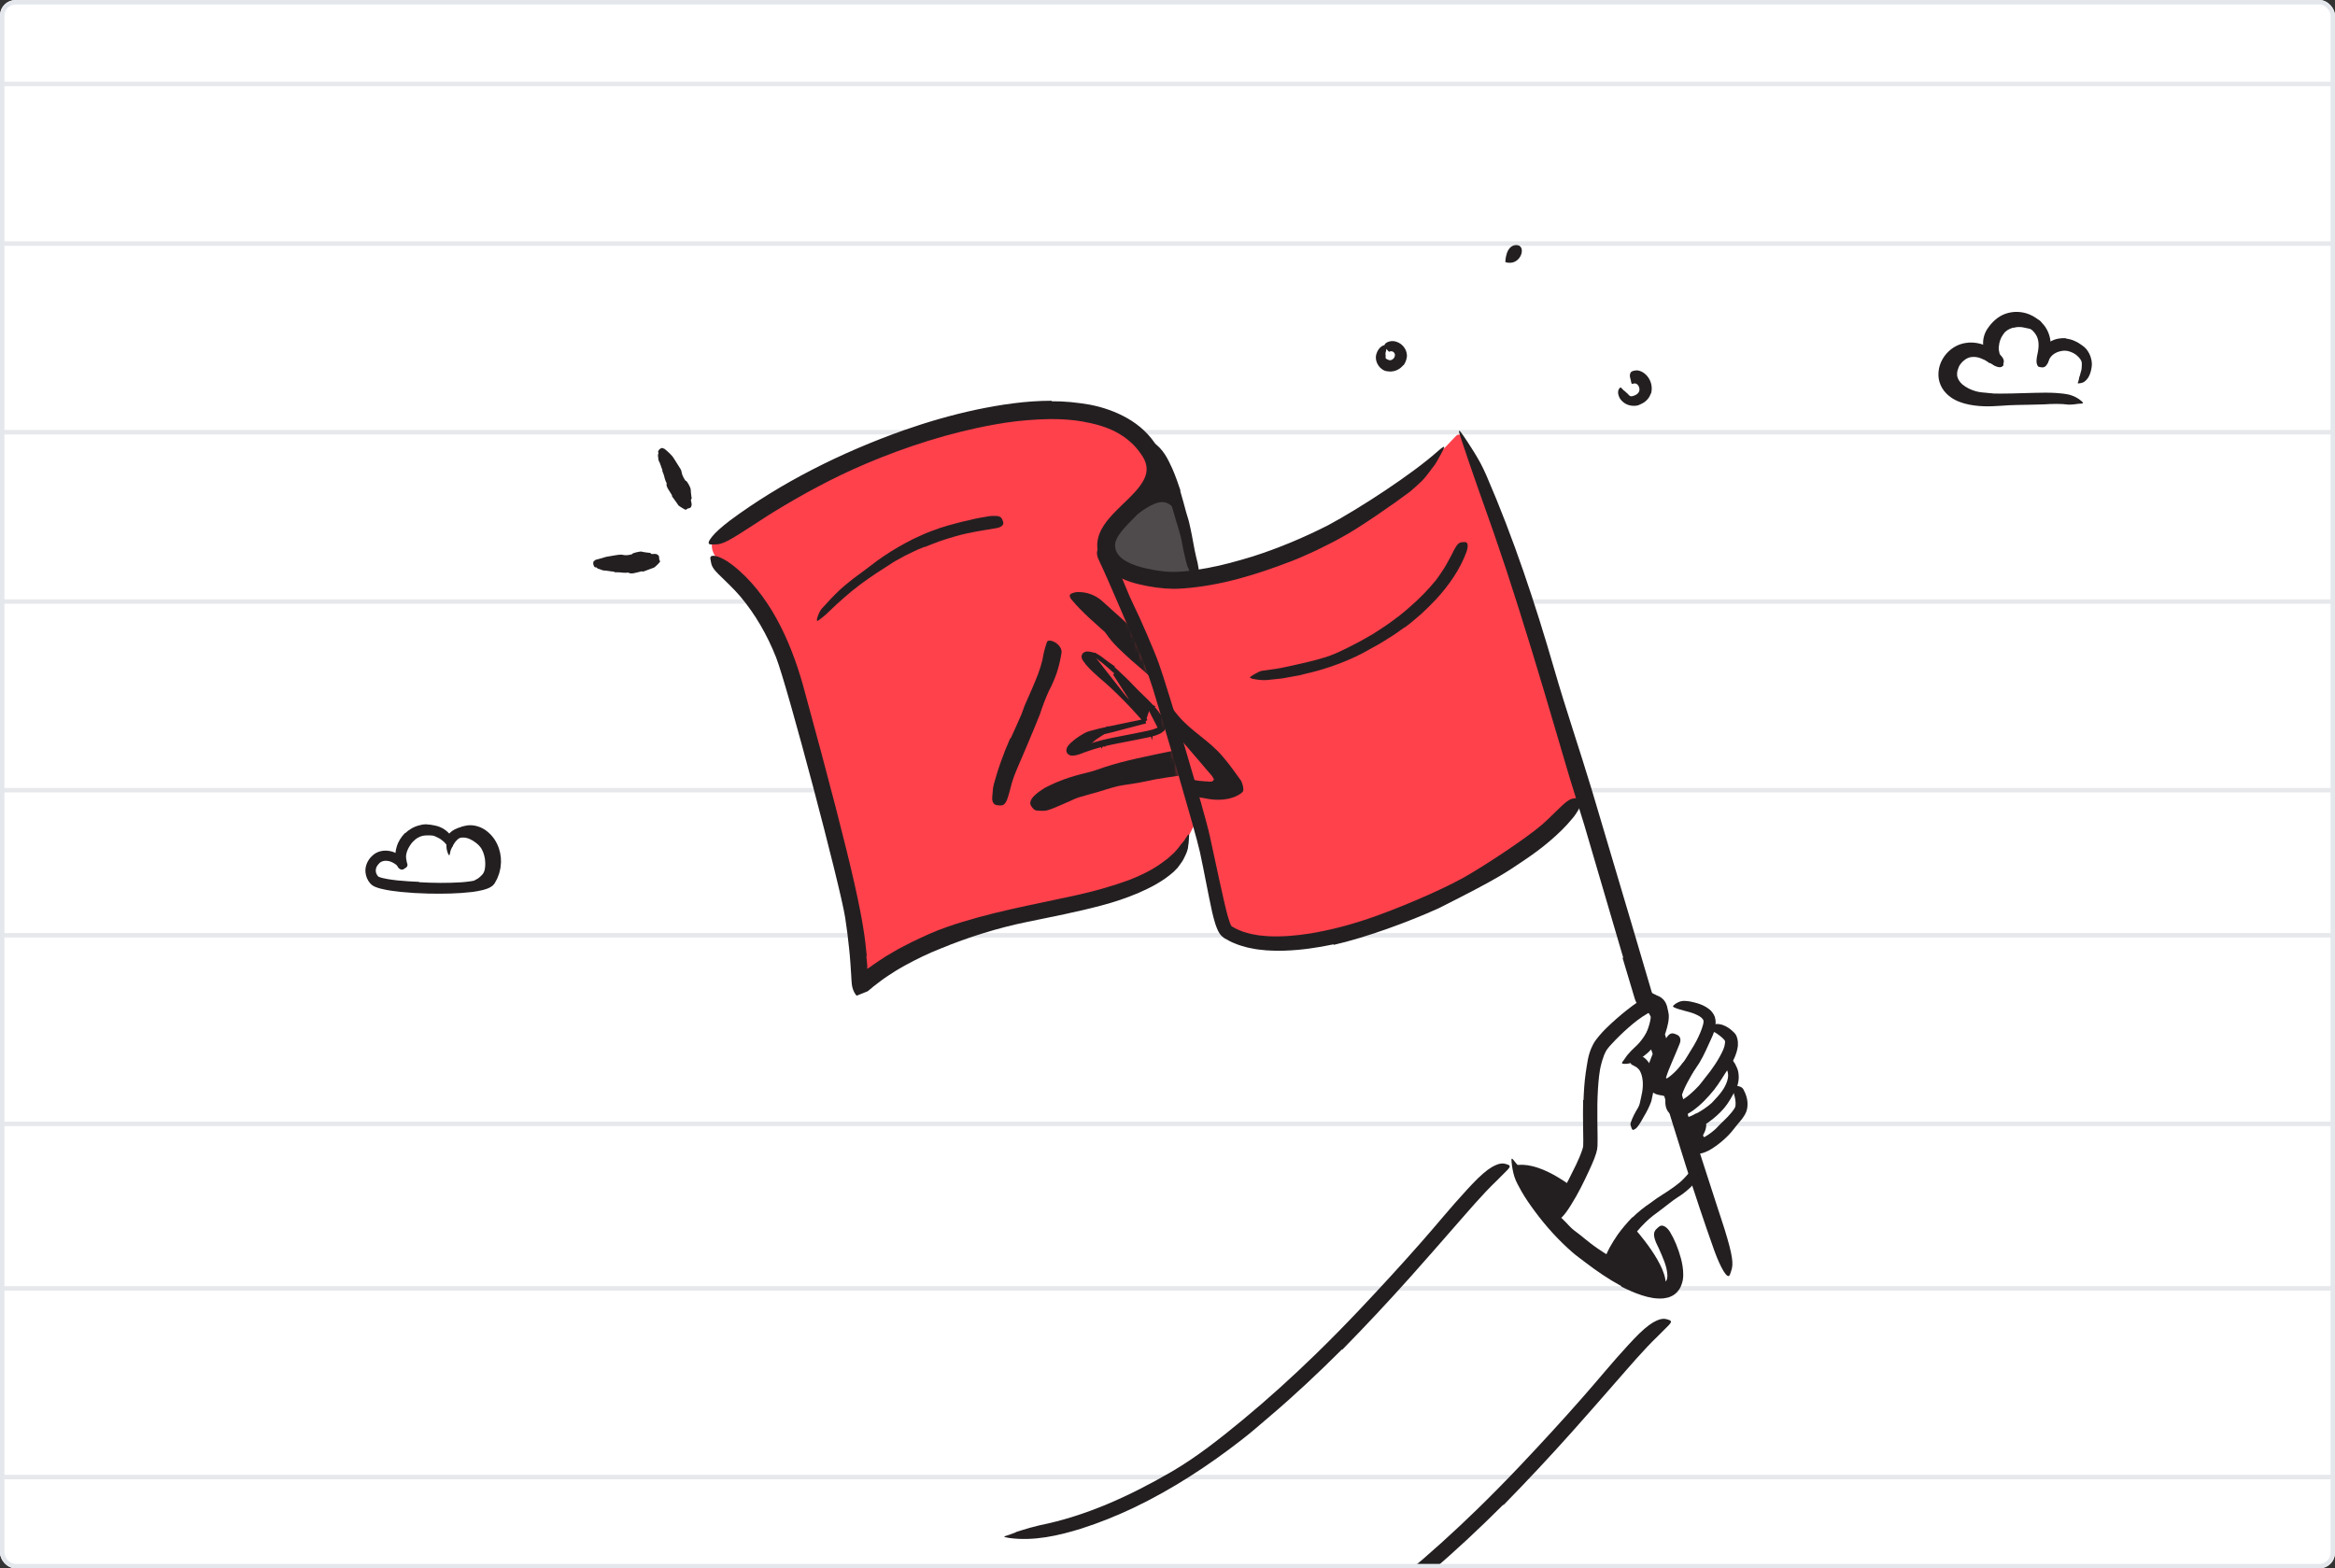 <svg width="524" height="352" viewBox="0 0 524 352" fill="none" xmlns="http://www.w3.org/2000/svg">
<rect x="0" y="0" width="524" height="352" fill="#333333" stroke="none"/>
<g clip-path="url(#clip0_3234_34374)">
<rect width="524" height="352" rx="3.518" fill="white"/>
<line y1="331.5" x2="524" y2="331.5" stroke="#E6E8EB"/>
<line y1="252.249" x2="524" y2="252.249" stroke="#E6E8EB"/>
<line y1="177.341" x2="524" y2="177.341" stroke="#E6E8EB"/>
<line y1="97.005" x2="524" y2="97.005" stroke="#E6E8EB"/>
<line y1="18.84" x2="524" y2="18.84" stroke="#E6E8EB"/>
<line y1="289.16" x2="524" y2="289.16" stroke="#E6E8EB"/>
<line y1="209.91" x2="524" y2="209.91" stroke="#E6E8EB"/>
<line y1="135.002" x2="524" y2="135.002" stroke="#E6E8EB"/>
<line y1="54.665" x2="524" y2="54.665" stroke="#E6E8EB"/>
<path d="M199.574 99.049C226.81 85.618 249.188 93.352 257.1 98.969C257.177 99.024 257.241 99.088 257.297 99.165C258.258 100.495 260.024 103.741 260.024 107.016C260.024 111.233 249.246 119.2 247.84 121.543C246.434 123.886 248.777 128.572 261.43 130.446C274.082 132.321 284.391 126.697 298.449 120.137C309.161 115.138 321.289 103.774 326.737 97.846C327.138 97.409 327.834 97.443 328.16 97.938C330.867 102.047 333.114 108.496 334.502 112.5C335.99 116.79 349.589 156.733 355.46 177.217C355.56 177.565 355.446 177.926 355.18 178.173C353.611 179.633 350.045 183.272 345.31 189.022C338.75 196.988 305.947 208.703 292.826 211.515C279.705 214.327 275.488 208.703 273.613 207.766C272.245 207.082 270.055 193.039 269.207 185.481C269.119 184.692 268.332 184.493 267.973 185.201C266.76 187.595 264.833 191.869 261.43 195.582C256.275 201.206 230.97 205.892 217.849 208.703C204.728 211.515 196.293 219.013 193.482 220.418C190.67 221.824 192.076 213.389 192.076 207.766C192.076 202.143 184.11 178.244 180.829 159.031C177.549 139.818 165.834 130.446 163.96 128.572C162.085 126.697 159.742 124.823 159.742 122.48C159.742 120.137 165.365 115.919 199.574 99.049Z" fill="#FF414C"/>
<mask id="mask0_3234_34374" style="mask-type:alpha" maskUnits="userSpaceOnUse" x="206" y="123" width="60" height="68">
<path d="M265.605 179.763C264.217 164.084 252.3 135.665 246.516 123.416L206.602 143.015L215.279 187.112C232.633 191.195 266.993 195.442 265.605 179.763Z" fill="#D9D9D9"/>
</mask>
<g mask="url(#mask0_3234_34374)">
<path d="M268.092 167.579L270.153 167.159L271.166 166.94C271.234 166.914 271.307 166.901 271.38 166.9L271.46 166.904C271.596 166.902 271.732 166.885 271.865 166.852C271.901 166.842 271.934 166.823 271.962 166.799C271.962 166.799 271.965 166.748 271.966 166.726L271.909 166.547L271.701 166.2L271.579 166.004L271.469 165.882L271.269 165.637C270.864 165.127 270.451 164.623 270.01 164.111C269.568 163.598 269.11 163.136 268.682 162.632C265.567 159.11 262.174 155.72 258.688 152.42C257.141 150.959 255.509 149.567 253.891 148.19C251.896 146.333 249.765 144.557 248.213 142.19C247.718 141.433 248.145 141.243 249.052 141.37C249.618 141.458 250.176 141.591 250.72 141.77C251.055 141.877 251.383 142.006 251.701 142.157C252.033 142.33 252.351 142.529 252.65 142.754L255.95 145.247C257.032 146.107 258.049 147.073 259.061 148.002C261.106 149.883 263.134 151.822 265.067 153.895C267.394 156.397 270.084 158.677 272.436 161.275C273.046 161.92 273.594 162.643 274.172 163.33C274.248 163.422 274.303 163.483 274.392 163.605L274.679 164.007L275.237 164.803C275.611 165.356 275.996 165.822 276.338 166.431C276.475 167.038 276.663 167.639 276.764 168.236C276.652 168.533 276.462 168.793 276.214 168.99C275.964 169.209 275.686 169.393 275.389 169.54C274.689 169.868 273.958 170.127 273.207 170.313L272.622 170.465L272.133 170.586L271.394 170.76C269.095 171.264 266.807 171.687 264.532 172.14C261.084 172.826 257.61 173.437 254.234 174.258C251.658 174.923 249.117 175.717 246.62 176.637L245.025 177.25C243.004 177.877 242.506 177.91 241.652 177.303C241.455 177.161 241.226 177.069 241.027 176.95C240.948 176.903 240.881 176.84 240.83 176.764C240.78 176.688 240.747 176.601 240.735 176.511C240.714 176.255 240.781 176.001 240.926 175.789C241.334 175.198 241.884 174.719 242.525 174.395C243.645 173.776 244.814 173.249 246.019 172.82C247.204 172.377 248.408 171.993 249.618 171.631C252.052 170.922 254.531 170.341 257.021 169.818C260.718 168.992 264.408 168.304 268.103 167.514L268.092 167.579Z" fill="#231F20"/>
<path d="M257.086 161.865L257.046 161.816L257.042 161.811L257.042 161.811C256.806 161.513 256.566 161.221 256.311 160.925C256.192 160.787 256.071 160.656 255.945 160.518L255.926 160.498C255.796 160.357 255.66 160.209 255.528 160.053C253.704 157.991 251.714 156.002 249.665 154.062C248.762 153.209 247.808 152.396 246.853 151.583L246.845 151.576L246.837 151.569C246.661 151.405 246.481 151.24 246.299 151.074C245.292 150.154 244.224 149.177 243.414 147.943L243.414 147.942C243.326 147.808 243.242 147.646 243.22 147.47C243.194 147.262 243.258 147.037 243.451 146.882C243.608 146.757 243.794 146.726 243.922 146.716C244.063 146.706 244.215 146.717 244.366 146.738L244.373 146.739L244.373 146.739C244.731 146.795 245.085 146.879 245.43 146.992M257.086 161.865L250.206 151.115C251.413 152.225 252.609 153.368 253.75 154.591C254.395 155.285 255.087 155.95 255.784 156.619C256.57 157.373 257.362 158.133 258.097 158.946M257.086 161.865L256.657 161.958L256.652 161.959L256.106 162.07L256.114 162.025L255.443 162.168C254.531 162.363 253.609 162.55 252.685 162.737C251.424 162.991 250.158 163.247 248.903 163.528M257.086 161.865L249.002 163.986M245.43 146.992C245.43 146.993 245.431 146.993 245.431 146.993L245.285 147.438L245.428 146.992C245.428 146.992 245.429 146.992 245.43 146.992ZM245.43 146.992C245.646 147.062 245.858 147.145 246.064 147.243L246.072 147.246L246.081 147.251C246.299 147.364 246.508 147.496 246.705 147.643L246.706 147.645L246.706 147.645L248.653 149.116L248.663 149.123L248.662 149.123C249.212 149.56 249.736 150.043 250.238 150.507C250.334 150.595 250.429 150.683 250.523 150.77L250.524 150.77C251.734 151.883 252.94 153.036 254.092 154.272L254.093 154.272C254.729 154.956 255.412 155.612 256.111 156.283C256.155 156.325 256.199 156.367 256.243 156.409C256.983 157.12 257.736 157.849 258.441 158.628M258.441 158.628C258.44 158.626 258.439 158.625 258.438 158.624L258.097 158.946M258.441 158.628C258.696 158.897 258.941 159.199 259.174 159.484C259.279 159.613 259.381 159.739 259.48 159.857L259.483 159.86L259.483 159.86C259.49 159.869 259.498 159.878 259.506 159.887C259.538 159.926 259.579 159.975 259.63 160.044L259.633 160.048L259.633 160.048L259.802 160.286L259.804 160.288L260.133 160.758L260.138 160.765L260.138 160.765C260.196 160.851 260.262 160.942 260.332 161.039C260.487 161.255 260.661 161.497 260.808 161.759L260.841 161.818L260.856 161.884C260.88 161.989 260.911 162.111 260.944 162.239C261.005 162.477 261.073 162.741 261.113 162.975L261.134 163.1L261.089 163.219C260.994 163.469 260.834 163.689 260.626 163.857M258.441 158.628C258.442 158.629 258.443 158.63 258.445 158.631L258.097 158.946M258.097 158.946L260.626 163.857M260.626 163.857C260.629 163.855 260.631 163.853 260.634 163.851L260.326 163.498M260.626 163.857L260.651 163.053C260.584 163.228 260.472 163.381 260.326 163.498M260.626 163.857C260.45 164.01 260.255 164.139 260.046 164.242L260.038 164.246L260.038 164.246C259.598 164.452 259.139 164.615 258.668 164.732M260.626 163.857L259.839 163.822C259.426 164.016 258.995 164.168 258.552 164.278M260.626 163.857C260.623 163.86 260.62 163.862 260.617 163.864L260.326 163.498M260.626 163.857L260.326 163.498M258.668 164.732L258.671 164.731L258.552 164.278M258.668 164.732L258.325 164.821L258.32 164.823L258.32 164.823L258.031 164.894L258.026 164.895L258.026 164.895L257.589 164.998L257.582 165L257.582 165C256.621 165.21 255.659 165.398 254.708 165.583C254.312 165.661 253.918 165.738 253.526 165.816L253.526 165.816C252.996 165.921 252.468 166.023 251.941 166.124C250.432 166.415 248.938 166.703 247.473 167.06M258.668 164.732C258.667 164.732 258.666 164.732 258.665 164.733L258.552 164.278M258.552 164.278L247.473 167.06M247.473 167.06C247.474 167.06 247.475 167.059 247.476 167.059L247.359 166.605M247.473 167.06L257.482 164.542C256.526 164.751 255.573 164.937 254.624 165.122C254.227 165.2 253.83 165.277 253.434 165.356C252.911 165.46 252.386 165.561 251.862 165.662C250.348 165.954 248.837 166.246 247.359 166.605M247.473 167.06C247.472 167.06 247.47 167.06 247.469 167.061L247.359 166.605M247.473 167.06C245.97 167.448 244.488 167.911 243.031 168.448M247.359 166.605C245.839 166.997 244.339 167.466 242.866 168.009M242.866 168.009L243.034 168.447L243.031 168.448M242.866 168.009L241.925 168.37C237.691 169.685 242.696 165.635 244.635 165.055C246.071 164.637 247.533 164.294 249.002 163.986M242.866 168.009L243.029 168.449C243.03 168.448 243.031 168.448 243.031 168.448M243.031 168.448L242.093 168.808L242.079 168.813L242.064 168.818C241.523 168.986 241.094 169.08 240.771 169.097C240.611 169.106 240.445 169.097 240.293 169.048C240.135 168.997 239.961 168.89 239.866 168.688C239.775 168.496 239.798 168.305 239.837 168.171C239.876 168.035 239.945 167.907 240.019 167.795C240.168 167.568 240.39 167.325 240.641 167.084C241.149 166.599 241.849 166.062 242.542 165.61C243.227 165.163 243.95 164.771 244.501 164.606L244.504 164.605C245.955 164.183 247.428 163.837 248.903 163.528M248.903 163.528C248.902 163.528 248.901 163.528 248.9 163.528L249.002 163.986M248.903 163.528C248.904 163.528 248.905 163.527 248.906 163.527L249.002 163.986" fill="#231F20" stroke="#231F20" strokeWidth="0.937"/>
<path d="M264.869 169.263L268.897 168.812L270.904 168.586L271.397 168.524L271.647 168.5L271.727 168.504L271.953 168.516C272.243 168.525 272.534 168.504 272.819 168.451C272.928 168.456 272.824 168.349 272.827 168.305L272.748 168.133C272.685 168.007 272.613 167.886 272.532 167.771C272.473 167.669 272.405 167.572 272.328 167.483L271.499 166.548L269.587 164.345C265.138 159.183 260.423 154.051 255.583 149.103C253.429 146.909 251.162 144.804 248.914 142.737C246.054 140.083 242.964 137.615 240.426 134.524C239.965 133.96 239.973 133.515 240.322 133.277C240.836 133.011 241.408 132.875 241.987 132.88C243.927 132.863 245.806 133.56 247.266 134.839C250.272 137.5 253.255 140.19 256.129 143.02C259.002 145.85 261.768 148.777 264.453 151.875C267.64 155.569 271.396 159 274.672 162.815L276.05 164.465C276.737 165.319 277.363 166.221 278.021 167.08L278.977 168.379C279.075 168.75 279.144 169.119 279.228 169.481L279.479 170.569C279.474 170.656 279.543 170.747 279.523 170.841C279.489 170.937 279.437 171.026 279.371 171.104C279.258 171.244 279.131 171.372 278.993 171.487C278.335 172.023 277.566 172.408 276.742 172.614C275.75 172.87 274.694 173.071 273.639 173.258L272.254 173.487L271.237 173.64L269.151 173.429C265.837 173.917 262.525 174.361 259.236 174.923L255.542 175.677L251.777 176.265C249.299 176.701 246.893 177.697 244.451 178.287C240.756 179.261 241.103 179.421 238.981 180.289C238.234 180.594 237.485 180.943 236.738 181.256C235.991 181.568 235.426 181.751 234.915 181.893C234.461 181.984 233.997 182.01 233.537 181.968C232.41 181.891 232.233 182.043 231.456 180.978C230.306 179.404 233.418 177.503 234.405 176.856C238.532 174.715 241.224 174.087 245.021 173.14C249.09 172.125 252.435 171.252 256.849 170.361C257.538 170.309 258.042 169.973 258.725 169.913L260.77 169.645L264.839 169.123L264.869 169.263Z" fill="#231F20"/>
<path d="M226.812 165.709C227.639 163.905 228.458 162.101 229.241 160.284C229.524 159.616 229.696 158.916 229.987 158.256C231.007 155.919 232.071 153.595 232.973 151.232C233.363 150.182 233.691 149.109 233.955 148.02C234.16 146.655 234.504 145.314 234.981 144.017C235.158 143.646 236.015 143.718 236.814 144.193C237.243 144.45 237.608 144.802 237.88 145.222C238.15 145.602 238.271 146.069 238.219 146.532C237.977 148.05 237.62 149.547 237.151 151.011C236.652 152.443 236.045 153.834 235.334 155.173C234.584 156.848 233.928 158.564 233.369 160.312C232.639 162.186 231.857 164.018 231.076 165.894L229.628 169.313C228.915 171.04 228.099 172.742 227.467 174.503C226.968 175.857 226.704 177.276 226.278 178.643C226.171 178.938 226.102 179.248 225.973 179.537C225.486 180.614 225.093 180.854 224.198 180.762C223.996 180.749 223.796 180.724 223.597 180.688C222.949 180.543 222.611 179.883 222.66 178.99C222.709 178.324 222.759 177.657 222.837 176.99C222.916 176.322 223.12 175.709 223.295 175.067C223.644 173.791 224.059 172.52 224.503 171.255C224.835 170.313 225.182 169.381 225.543 168.457L226.701 165.691L226.812 165.709Z" fill="#231F20"/>
</g>
<mask id="mask1_3234_34374" style="mask-type:alpha" maskUnits="userSpaceOnUse" x="259" y="128" width="60" height="68">
<path d="M318.089 184.449C316.701 168.77 304.785 140.352 299 128.103L259.086 148.253L271.043 191.799C288.397 195.882 319.478 200.128 318.089 184.449Z" fill="#D9D9D9"/>
</mask>
<g mask="url(#mask1_3234_34374)">
<path d="M264.398 175.342C264.398 175.342 264.956 173.354 266.18 174.348C267.404 175.342 271.023 175.388 271.023 175.388C271.929 175.569 272.315 175.266 272.369 174.993C272.478 175.004 272.378 174.899 272.382 174.858L272.311 174.694C272.253 174.575 272.186 174.459 272.11 174.348C272.055 174.25 271.991 174.157 271.917 174.07L271.127 173.161L269.307 171.02C265.072 166.005 260.571 161.005 255.936 156.169C253.874 154.024 251.695 151.957 249.534 149.925C246.784 147.318 243.799 144.871 241.388 141.875C240.951 141.328 240.977 140.915 241.334 140.712C241.859 140.492 242.435 140.395 243.013 140.429C244.951 140.512 246.799 141.254 248.205 142.515C251.1 145.137 253.971 147.783 256.726 150.555C259.482 153.326 261.856 157.641 264.411 160.651C267.445 164.24 271.329 166.154 274.446 169.86L275.755 171.46C276.407 172.287 276.996 173.156 277.618 173.987L278.521 175.24C278.834 175.916 279.152 176.866 278.967 177.552C278.929 177.639 278.874 177.719 278.804 177.788C278.686 177.912 278.555 178.024 278.412 178.123C276.871 179.176 275.051 179.52 272.995 179.494C270.938 179.468 267.996 178.562 266.616 178.59C265.235 178.619 261.892 180.425 258.586 180.779L254.868 181.29L251.084 181.644C248.592 181.922 246.11 182.248 243.647 182.672C239.919 183.387 236.251 184.339 232.67 185.522C231.913 185.767 231.151 186.053 230.392 186.305C229.634 186.556 229.063 186.697 228.546 186.803C228.09 186.864 227.625 186.864 227.167 186.803C226.427 186.717 225.738 186.396 225.218 185.895C224.941 185.679 224.683 185.444 224.444 185.192C224.279 184.961 224.198 184.688 224.213 184.413C224.228 184.139 224.339 183.877 224.528 183.668C225.092 182.887 225.838 182.235 226.712 181.76C233.25 178.771 240.625 177.41 247.946 176.37C249.313 176.192 250.672 176.02 252.037 175.869C252.725 175.808 253.403 175.705 254.095 175.678L256.166 175.658C256.856 175.644 257.552 175.652 258.237 175.631L260.29 175.487L264.374 175.21L264.398 175.342Z" fill="#231F20"/>
</g>
<path d="M315.208 140.786L313.292 142.157C312.658 142.607 311.969 143.004 311.32 143.418C310.65 143.829 310.007 144.267 309.332 144.644L307.276 145.769C306.291 146.34 305.298 146.887 304.265 147.361C300.633 149.044 296.829 150.365 292.934 151.23L291.644 151.556C291.207 151.66 290.77 151.709 290.337 151.792C289.464 151.945 288.599 152.11 287.735 152.265C286.616 152.383 285.484 152.509 284.365 152.626C283.23 152.707 282.093 152.569 280.976 152.325C280.28 152.007 280.392 152.05 280.974 151.644C281.267 151.425 281.68 151.218 282.167 150.959C282.409 150.841 282.678 150.694 282.946 150.613C283.222 150.545 283.518 150.491 283.828 150.473L287.069 149.989C288.145 149.808 289.208 149.527 290.28 149.312C292.413 148.827 294.573 148.369 296.704 147.719C299.282 147.022 301.768 145.715 304.197 144.474C305.541 143.806 306.814 142.994 308.134 142.278C309.39 141.441 310.678 140.664 311.899 139.776L314.134 138.114C314.866 137.55 315.555 136.924 316.261 136.322C318.397 134.488 320.391 132.473 322.161 130.307C322.827 129.456 323.405 128.545 324.002 127.649C324.598 126.763 325.036 125.782 325.57 124.873C325.79 124.465 326.01 124.057 326.2 123.632C326.996 122.093 327.433 121.693 328.281 121.678C328.48 121.671 328.682 121.644 328.854 121.665C329.451 121.756 329.53 122.616 329.076 123.913C327.672 127.74 325.193 131.33 322.306 134.47C321.221 135.626 320.086 136.749 318.918 137.823C317.685 138.83 316.535 139.918 315.232 140.834L315.187 140.782L315.208 140.786Z" fill="#231F20"/>
<path opacity="0.8" d="M259.493 104.528C259.493 104.528 262.397 108.49 264.341 114.278C266.285 120.066 268.457 129.408 268.457 129.408C268.457 129.408 248.488 129.294 248.006 122.39C247.534 115.487 255.872 113.169 257.069 109.973C258.267 106.776 259.493 104.528 259.493 104.528Z" fill="#231F20"/>
<path d="M265.013 116.191C262.417 112.342 261.077 111.134 255.422 115.276C250.274 119.053 262.187 105.266 262.187 105.266L265.005 116.178L265.013 116.191Z" fill="#231F20"/>
<path d="M295.415 370.237C292.963 371.309 290.497 372.335 287.975 373.196C287.057 373.527 286.171 373.919 285.239 374.204C281.979 375.255 278.658 376.107 275.317 376.836C273.844 377.194 272.342 377.48 270.871 377.772C269.918 377.943 268.972 378.126 268.007 378.24C267.524 378.302 267.041 378.298 266.555 378.316C266.067 378.344 265.585 378.341 265.087 378.247C264.469 378.152 264.558 378.147 265.03 377.852C265.502 377.502 266.364 376.952 267.407 376.656C268.327 376.314 269.275 376.176 270.21 375.935L273.012 375.215C274.885 374.768 276.766 374.334 278.673 373.883C280.947 373.348 283.195 372.423 285.436 371.597C287.886 370.656 290.32 369.679 292.725 368.62C294.207 367.979 295.678 367.28 297.121 366.555C298.221 366.017 299.289 365.418 300.384 364.846C301.452 364.248 302.503 363.623 303.536 362.974C304.328 362.444 305.079 361.895 305.822 361.333C306.566 360.761 307.273 360.159 307.996 359.583C308.319 359.326 308.631 359.067 308.944 358.808C310.162 357.875 310.66 357.739 311.342 358.076C311.504 358.151 311.678 358.217 311.803 358.306C312.247 358.632 312.011 359.355 311.193 360.199C308.788 362.706 305.76 364.733 302.626 366.565C301.473 367.269 300.261 367.873 299.076 368.516C297.864 369.12 296.652 369.725 295.436 370.296L295.404 370.235L295.415 370.237Z" fill="#231F20"/>
<path d="M356.318 281.402C355.445 280.678 354.604 279.904 353.774 279.132C353.477 278.846 353.153 278.587 352.871 278.281C351.878 277.205 350.924 276.103 350.016 274.987C349.605 274.493 349.192 274.008 348.789 273.526C348.271 272.902 347.767 272.258 347.377 271.537C347.254 271.316 347.397 271.255 347.662 271.305C347.925 271.366 348.356 271.524 348.693 271.83C349.293 272.371 349.918 272.895 350.505 273.445C351.08 274.004 351.64 274.581 352.187 275.168C352.829 275.893 353.687 276.461 354.461 277.068C355.322 277.736 356.141 278.45 357.015 279.109C357.554 279.508 358.091 279.916 358.655 280.297C359.501 280.874 360.348 281.441 361.258 281.909C361.972 282.252 362.733 282.462 363.461 282.732C363.625 282.796 363.794 282.828 363.945 282.9C364.533 283.154 364.631 283.392 364.487 284.034C364.459 284.182 364.431 284.331 364.384 284.464C364.228 284.94 363.819 285.191 363.304 285.127C362.542 285.038 361.813 284.834 361.095 284.566C360.398 284.248 359.737 283.859 359.079 283.45C358.111 282.828 357.188 282.137 356.291 281.43L356.322 281.381L356.318 281.402Z" fill="#231F20"/>
<path d="M366.715 275.623C366.715 275.623 374.667 284.336 373.724 288.853C372.771 293.369 360.574 284.533 360.574 284.533L366.715 275.623Z" fill="#231F20"/>
<path d="M352.405 266.057C351.441 265.414 344.938 260.464 339.822 261.581L348.627 273.209L352.407 266.047L352.405 266.057Z" fill="#231F20"/>
<path d="M337.358 337.7C332.124 342.92 326.73 348 321.084 352.79C319.03 354.541 317.002 356.33 314.856 357.987C307.331 363.837 299.292 369.097 290.654 373.234C286.82 375.054 282.853 376.651 278.824 377.941C273.671 379.544 268.183 380.777 262.735 380.053C261.047 379.756 261.294 379.781 262.687 379.32C263.039 379.2 263.452 379.048 263.925 378.863C264.045 378.809 264.163 378.766 264.289 378.68C264.418 378.638 264.546 378.597 264.675 378.555C264.943 378.474 265.223 378.385 265.503 378.295C266.085 378.12 266.711 377.942 267.375 377.738C268.043 377.569 268.737 377.382 269.463 377.201C279.852 375.118 289.627 370.658 299.004 365.224C304.624 361.964 309.976 357.744 315.114 353.493C320.772 348.814 326.228 343.867 331.514 338.723C334.768 335.553 337.948 332.315 341.073 329.022C345.804 324.025 350.487 318.932 355.015 313.787C358.547 309.792 361.828 305.728 365.441 301.825C366.25 300.969 367.015 300.115 367.886 299.281C369.484 297.74 370.728 296.846 371.745 296.402C372.733 295.93 373.505 295.912 374.105 296.102C374.394 296.201 374.729 296.286 374.878 296.424C375.139 296.671 374.891 296.997 374.397 297.518C373.904 298.039 373.098 298.819 372.028 299.89C368.786 302.995 365.682 306.698 362.468 310.347C359.261 314.019 355.995 317.768 352.67 321.484C347.729 327.012 342.627 332.465 337.407 337.786L337.341 337.73L337.358 337.7Z" fill="#231F20"/>
<path d="M301.17 302.838C295.936 308.058 290.543 313.138 284.897 317.928C282.843 319.679 280.815 321.468 278.669 323.125C271.143 328.975 263.105 334.235 254.466 338.372C250.633 340.192 246.666 341.789 242.637 343.079C237.484 344.682 231.995 345.915 226.547 345.191C224.859 344.894 225.107 344.919 226.499 344.458C226.851 344.338 227.264 344.186 227.738 344.001C227.858 343.947 227.976 343.904 228.102 343.818C228.23 343.776 228.359 343.735 228.487 343.693C228.755 343.612 229.035 343.523 229.316 343.433C229.897 343.258 230.524 343.08 231.187 342.877C231.856 342.707 232.55 342.52 233.275 342.339C243.664 340.256 253.439 335.797 262.817 330.362C268.437 327.103 273.789 322.882 278.927 318.631C284.584 313.952 290.041 309.005 295.326 303.861C298.581 300.691 301.761 297.453 304.886 294.16C309.616 289.163 314.299 284.07 318.828 278.925C322.359 274.93 325.641 270.866 329.254 266.963C330.063 266.107 330.828 265.253 331.699 264.42C333.296 262.879 334.54 261.984 335.557 261.54C336.546 261.069 337.317 261.05 337.918 261.24C338.206 261.339 338.541 261.424 338.691 261.562C338.951 261.809 338.703 262.135 338.21 262.656C337.716 263.177 336.91 263.957 335.841 265.028C332.598 268.134 329.495 271.836 326.281 275.485C323.073 279.158 319.808 282.907 316.482 286.622C311.542 292.15 306.439 297.603 301.22 302.924L301.153 302.868L301.17 302.838Z" fill="#231F20"/>
<path d="M366.363 273.231C367.575 272.045 369.011 270.89 370.391 269.977C370.893 269.644 371.341 269.246 371.841 268.924C373.603 267.787 375.353 266.714 376.915 265.419C377.615 264.849 378.193 264.168 378.787 263.524C379.153 263.099 379.482 262.635 379.82 262.183C380.139 261.717 380.485 261.277 380.976 260.887C381.273 260.648 381.457 260.781 381.635 261.232C381.724 261.457 381.818 261.771 381.892 262.136C381.935 262.484 381.859 262.832 381.706 263.176C381.104 264.324 380.417 265.467 379.489 266.366C378.573 267.268 377.557 268.053 376.488 268.717C375.217 269.519 374.082 270.533 372.886 271.404C371.549 272.38 370.328 273.268 369.219 274.375C368.53 275.056 367.869 275.765 367.243 276.524C366.301 277.674 365.373 278.87 364.564 280.132C363.937 281.122 363.494 282.19 362.955 283.24C362.835 283.469 362.744 283.716 362.605 283.931C362.362 284.345 362.121 284.574 361.843 284.653C361.573 284.745 361.304 284.716 360.963 284.607C360.808 284.556 360.639 284.524 360.507 284.466C360.042 284.258 359.866 283.676 359.977 282.918C360.605 280.875 361.742 278.984 363.016 277.118C363.989 275.744 365.124 274.445 366.316 273.189L366.374 273.233L366.363 273.231Z" fill="#231F20"/>
<path d="M194.416 214.538L194.629 216.772L194.614 217.088C194.617 217.187 194.583 217.367 194.624 217.441L194.888 217.26C194.949 217.228 195.023 217.187 195.098 217.135L195.159 217.103C195.159 217.103 195.17 217.105 195.323 216.991L195.999 216.494C196.912 215.844 197.867 215.256 198.798 214.631L201.685 212.94L204.651 211.416C207.232 210.182 209.811 208.958 212.496 208.051C221.951 204.76 231.691 203.091 241.194 200.994C245.407 200.069 249.588 198.907 253.528 197.447C256.039 196.474 258.458 195.286 260.588 193.769L262.147 192.604C262.622 192.179 263.11 191.744 263.569 191.293C263.97 190.799 264.46 190.354 264.805 189.805C265.159 189.268 265.725 188.827 266.015 188.223C266.909 186.802 266.922 186.969 266.792 188.524C266.773 188.915 266.735 189.402 266.631 189.953C266.616 190.093 266.579 190.228 266.579 190.404C266.54 190.55 266.491 190.694 266.45 190.851C266.369 191.165 266.245 191.471 266.098 191.783C265.805 192.408 265.493 193.128 265.001 193.759C264.774 194.089 264.523 194.425 264.261 194.771C263.972 195.078 263.673 195.384 263.35 195.696C261.006 197.765 258.291 199.182 255.589 200.36C252.867 201.524 250.102 202.449 247.319 203.185C241.749 204.676 236.182 205.741 230.633 206.885C223.993 208.229 217.287 210.329 211.003 212.925C208.263 214.009 205.63 215.288 203.071 216.691L201.175 217.78L199.338 218.969C198.716 219.356 198.141 219.785 197.541 220.231C196.599 220.919 195.628 221.701 194.725 222.474L192.385 223.414C192.385 223.414 192.289 223.461 192.244 223.464C192.195 223.432 192.169 223.395 192.142 223.368L191.992 223.175C191.897 223.036 191.803 222.897 191.714 222.727C191.537 222.386 191.355 221.957 191.238 221.419C191.087 220.59 191.068 219.588 191.008 218.688L190.855 216.365C190.78 215.199 190.67 214.037 190.55 212.874C190.31 210.546 190.024 208.232 189.662 205.914C188.58 198.929 176.716 154.048 174.162 147.541C172.164 142.5 169.49 137.846 166.12 133.852C165.375 132.976 164.595 132.17 163.783 131.358C162.281 129.845 161.246 128.936 160.587 128.186C159.928 127.436 159.645 126.844 159.549 126.135C159.499 125.818 159.389 125.469 159.408 125.198C159.42 124.322 161.505 124.607 164.293 126.747C168.401 129.916 171.695 134.193 174.253 138.824C176.819 143.468 178.69 148.485 180.143 153.566C192.597 199.041 193.781 206.814 194.511 214.556L194.42 214.571L194.416 214.538Z" fill="#231F20"/>
<path d="M299.254 211.945C295.688 212.696 292.053 213.237 288.354 213.361C287.428 213.383 286.501 213.416 285.568 213.36C284.637 213.348 283.7 213.259 282.755 213.146C281.816 213.067 280.873 212.834 279.94 212.657C279.005 212.382 278.068 212.172 277.159 211.758C276.743 211.581 276.319 211.445 275.925 211.206L274.634 210.49C274.344 210.227 274.037 209.993 273.801 209.674C273.554 209.299 273.386 209.025 273.288 208.788C273.036 208.268 272.902 207.815 272.728 207.343C272.45 206.435 272.204 205.532 272.009 204.65C271.012 200.117 270.242 195.66 269.272 191.219C268.323 186.782 260.1 158.992 258.755 154.678C257.559 150.853 256.088 147.086 254.431 143.492C251.83 137.774 249.331 131.5 246.5 125.5C245.796 124.006 246.256 122.404 247.434 123.198C251.39 126.947 251.665 130.225 254.501 136C255.725 138.403 259.157 146.35 260.048 148.889C261.889 153.944 270.423 182.528 271.526 187.772C272.197 190.895 272.879 194.074 273.579 197.278C273.925 198.869 274.284 200.451 274.641 202.043C275.002 203.615 275.37 205.21 275.839 206.615L276.007 207.119L276.189 207.548C276.258 207.704 276.297 207.733 276.31 207.779C276.357 207.821 276.4 207.884 276.447 207.926L277.291 208.393C277.585 208.58 277.937 208.691 278.262 208.829C278.908 209.127 279.618 209.316 280.328 209.505C281.037 209.705 281.79 209.782 282.519 209.93C283.274 209.997 284.013 210.093 284.775 210.127C287.821 210.264 290.922 209.995 293.987 209.511C298.246 208.803 302.466 207.725 306.587 206.354C312.831 204.266 322.705 200.153 328.429 196.979C332.86 194.493 342.291 188.315 346.04 185.085C346.846 184.36 347.629 183.642 348.399 182.877C351.275 180.085 352.055 179.212 353.49 179.166C353.801 179.148 354.147 179.06 354.405 179.087C354.835 179.135 354.926 179.58 354.742 180.434C354.66 180.868 354.454 181.378 354.123 181.908C353.803 182.44 353.41 183.068 352.877 183.68C351.351 185.542 349.62 187.211 347.778 188.772C345.944 190.345 343.984 191.773 341.973 193.126C337.929 195.828 336.412 197.04 322.858 203.844C316.218 206.866 306.471 210.447 299.297 212.063L299.269 211.98L299.254 211.945Z" fill="#231F20"/>
<path d="M264.854 110.193C265.353 111.845 265.796 113.509 266.24 115.162C266.401 115.763 266.641 116.346 266.779 116.953C267.307 119.094 267.684 121.272 268.087 123.433C268.269 124.389 268.507 125.334 268.745 126.278C268.952 127.503 269.259 128.724 269.08 130.017C269.038 130.415 268.843 130.4 268.487 130.136C268.304 130.002 268.076 129.816 267.824 129.582C267.559 129.357 267.305 129.078 267.181 128.747L266.446 127.006C266.239 126.419 266.112 125.813 265.964 125.204C265.666 123.995 265.414 122.774 265.201 121.526C264.944 120.04 264.413 118.558 263.979 117.082C263.518 115.459 263.048 113.823 262.541 112.213C262.224 111.22 261.907 110.228 261.544 109.248C261 107.774 260.458 106.289 259.731 104.912C259.175 103.852 258.408 102.917 257.699 102.081C257.547 101.898 257.366 101.754 257.221 101.595C256.947 101.302 256.812 101.145 256.814 100.959C256.822 100.861 256.833 100.743 256.851 100.592C256.875 100.465 256.903 100.317 256.937 100.137C256.958 99.965 256.938 99.786 256.936 99.621C256.933 99.346 257.043 99.115 257.426 99.001C257.789 98.883 258.324 98.951 258.744 99.228C261.116 100.84 262.084 103.031 263.09 105.196C263.794 106.81 264.367 108.477 264.923 110.118L264.852 110.148L264.854 110.193Z" fill="#231F20"/>
<path d="M236.01 90.06C238.857 90.029 241.751 90.335 244.619 90.834C247.488 91.387 250.363 92.37 253.017 93.882C255.661 95.391 258.081 97.561 259.666 100.263C260.534 101.591 261.229 103.368 261.216 105.231C261.244 107.112 260.535 108.832 259.706 110.2C258.458 112.213 256.947 113.705 255.541 115.162C254.127 116.606 252.72 117.952 251.641 119.306C250.687 120.519 250.131 121.665 250.244 122.63C250.34 123.745 250.889 124.672 252.006 125.497C253.116 126.3 254.604 126.9 256.16 127.315C257.725 127.743 259.384 128.023 261.056 128.23C264.189 128.603 267.645 128.083 270.996 127.478C274.371 126.865 277.71 125.917 281.026 124.92C286.886 123.056 292.621 120.641 298.059 117.874C304.969 114.178 316.776 106.509 322.608 101.315C324.45 99.699 324.407 100.042 323.359 101.928C323.079 102.424 322.761 103 322.398 103.645C322.222 103.995 321.977 104.3 321.725 104.648C321.473 104.995 321.198 105.349 320.918 105.724C320.34 106.459 319.749 107.324 318.963 108.053C318.197 108.797 317.349 109.569 316.448 110.331C313.129 112.852 304.59 118.791 300.905 120.694C299.106 121.736 297.223 122.587 295.376 123.532C293.484 124.37 291.622 125.28 289.676 125.998C281.939 128.966 273.996 131.457 265.386 132.078C264.735 132.097 264.106 132.175 263.429 132.157L261.394 132.068C260.076 131.962 258.827 131.78 257.522 131.544C254.952 131.036 252.281 130.421 249.743 128.701C248.501 127.841 247.281 126.578 246.682 124.929C246.388 124.106 246.245 123.299 246.233 122.43C246.205 121.536 246.422 120.678 246.687 119.916C247.263 118.379 248.156 117.199 249.042 116.17C249.94 115.133 250.867 114.233 251.769 113.351C253.752 111.455 255.714 109.61 256.733 107.586C257.746 105.595 257.439 103.682 255.87 101.652C254.473 99.643 252.528 98.035 250.279 96.874C248.019 95.712 245.477 95.055 242.897 94.6C239.707 94.062 236.391 93.962 233.088 94.138C229.787 94.303 226.469 94.674 223.183 95.281C213.224 97.061 203.423 100.21 194.13 104.157C190.513 105.7 187.012 107.386 183.585 109.206C180.16 111.016 176.811 112.939 173.519 114.971C172.059 115.847 170.693 116.806 169.237 117.716C163.909 121.173 162.214 122.246 160.458 122.188C160.065 122.179 159.581 122.242 159.301 122.156C158.811 122.019 158.998 121.44 159.76 120.487C160.513 119.521 161.912 118.272 163.811 116.821C175.22 108.359 188.694 101.571 202.855 96.548C208.13 94.704 213.528 93.136 219.051 91.954C224.579 90.805 230.207 89.939 235.987 89.947L236.001 90.048L236.01 90.06Z" fill="#231F20"/>
<path d="M364.259 214.89L355.539 185.186C354.432 181.586 353.312 177.995 352.202 174.405C348.454 161.682 344.742 148.944 340.737 136.304C339.841 133.501 338.934 130.696 338.028 127.891C337.085 125.102 336.141 122.323 335.205 119.556C332.702 112.489 330.178 105.417 327.827 98.302C327.085 96.076 327.385 96.287 328.517 97.96C329.071 98.8 329.889 99.986 330.794 101.463C331.235 102.205 331.732 103.001 332.202 103.88C332.651 104.755 333.13 105.702 333.557 106.693C339.68 120.842 344.523 135.429 348.82 150.297C351.384 159.186 354.511 168.292 357.24 177.355C360.204 187.319 363.167 197.293 366.129 207.268C367.618 212.333 369.119 217.39 370.607 222.455C370.648 222.583 370.667 222.719 370.755 222.834C370.832 222.947 370.964 223.005 371.087 223.05L371.289 223.143C371.429 223.214 371.608 223.313 371.754 223.407C372.067 223.609 372.362 223.851 372.599 224.105C373.187 224.709 373.568 225.363 373.908 225.998L374.144 226.492C374.248 226.699 374.313 226.93 374.394 227.143C374.498 227.58 374.529 228.112 374.488 228.5C374.439 229.28 374.279 229.952 374.109 230.622C374.023 230.957 373.93 231.279 373.825 231.6C373.743 231.859 373.698 231.982 373.634 232.145C373.705 232.466 374.017 233.37 374.328 234.218L374.555 234.876L374.793 235.645C375.019 236.247 374.971 236.908 374.737 237.51C374.687 237.655 374.634 237.82 374.576 237.952L374.449 238.279L374.189 238.899C374.024 239.307 373.863 239.693 373.725 240.073C373.651 240.289 373.608 240.402 373.575 240.517C373.543 240.631 373.508 240.756 373.484 240.883C373.438 241.127 373.422 241.387 373.485 241.63C373.507 241.919 373.836 241.981 374.061 242.068L375.011 242.379C375.608 242.591 376.236 242.808 376.611 243.318C376.77 243.579 376.868 243.872 376.977 244.166L377.231 245.026C377.74 246.746 378.261 248.458 378.771 250.167C380.939 257.325 383.276 264.284 385.531 271.327C386.027 272.88 386.555 274.384 387.036 275.957C388.833 281.771 389.067 283.725 388.493 285.251C388.361 285.599 388.268 286.031 388.116 286.255C387.623 287.006 386.224 284.833 384.692 280.637C382.47 274.402 380.331 267.962 378.246 261.413C377.222 258.125 376.19 254.825 375.151 251.501C374.643 249.836 374.135 248.171 373.627 246.506L373.48 246.006L372.341 245.648C371.528 245.363 370.753 244.997 370.321 244.377L370.066 243.989C369.906 243.904 369.896 243.726 369.799 243.598C369.538 242.836 369.371 242.036 369.47 241.166C369.516 240.747 369.577 240.309 369.691 239.88L369.866 239.244C369.927 239.036 369.965 238.956 370.001 238.82C370.174 238.315 370.359 237.856 370.526 237.438L370.881 236.551L370.571 235.636L370.092 234.339L369.788 233.393L369.392 232.122L369.836 230.878L370.063 230.142C370.178 229.769 370.269 229.402 370.333 229.063C370.395 228.735 370.453 228.372 370.445 228.239C370.445 228.239 370.482 228.279 370.41 228.134C370.123 227.509 369.749 226.989 369.602 226.895C369.564 226.866 369.545 226.851 369.485 226.818L368.95 226.574C368.748 226.481 368.561 226.369 368.384 226.259C367.662 225.782 367.141 225.058 366.883 224.219C365.961 221.148 365.039 218.077 364.127 215.008L364.222 214.971L364.259 214.89Z" fill="#231F20"/>
<path d="M371.225 243.122C371.212 243.657 371.168 244.175 371.072 244.684C371.018 245.2 370.882 245.69 370.779 246.175C370.711 246.535 370.655 246.887 370.545 247.239C370.107 248.451 369.522 249.569 368.882 250.633C368.606 251.107 368.359 251.598 368.064 252.058C367.651 252.616 367.347 253.294 366.593 253.568C366.368 253.657 366.265 253.506 366.139 253.186C366.061 252.963 365.993 252.742 365.927 252.565C365.87 252.345 365.885 252.151 365.949 251.987C366.355 250.769 366.927 249.715 367.599 248.602C368.01 247.934 368.076 247.123 368.263 246.369C368.474 245.542 368.611 244.701 368.662 243.855C368.671 243.341 368.693 242.818 368.603 242.308C368.519 241.535 368.287 240.788 367.893 240.143C367.705 239.921 367.489 239.727 367.283 239.545C367.05 239.381 366.774 239.273 366.559 239.134C366.461 239.072 366.334 239.048 366.236 238.985C365.875 238.752 365.876 238.511 366.138 237.825C366.2 237.673 366.24 237.516 366.313 237.365C366.519 236.855 366.943 236.584 367.462 236.683C368.987 236.971 370.182 238.371 370.719 239.822C371.128 240.909 371.298 242.038 371.305 243.104L371.238 243.113L371.225 243.122Z" fill="#231F20"/>
<path d="M355.363 246.879C355.433 244.885 355.56 242.879 355.846 240.848C356.184 238.828 356.306 236.733 357.429 234.565C357.847 233.689 358.405 233.06 358.879 232.469C359.374 231.883 359.874 231.33 360.41 230.817C361.917 229.346 363.471 227.973 365.109 226.681C365.933 226.036 366.766 225.403 367.659 224.804C368.133 224.499 368.475 224.257 369.289 223.84C370.004 223.482 370.733 223.225 371.481 223.333C372.186 223.489 372.844 223.843 373.323 224.384C373.802 224.924 374.088 225.615 374.214 226.341C374.29 226.75 374.327 227.196 374.295 227.596C374.286 227.934 374.245 228.267 374.195 228.586C374.096 229.226 373.916 229.828 373.717 230.416C373.32 231.592 372.754 232.669 372.064 233.647C371.2 234.91 370.157 236.073 368.919 236.991C368.304 237.456 367.646 237.858 366.937 238.185C366.588 238.349 366.232 238.491 365.868 238.619C365.497 238.724 365.097 238.748 364.719 238.775C363.742 238.776 363.865 238.591 364.412 237.905C364.694 237.574 364.994 236.973 365.427 236.539C365.837 236.057 366.303 235.564 366.833 235.082C368.398 233.711 369.544 231.887 370.263 230.059C370.449 229.6 370.59 229.144 370.695 228.703C370.807 228.286 370.848 227.778 370.852 227.526C370.9 227.447 370.94 227.235 370.767 227.104C370.697 227.069 370.608 227.074 370.509 227.077L370.429 227.095C370.429 227.095 370.261 227.173 370.174 227.222L369.561 227.567C368.144 228.385 366.752 229.482 365.448 230.629C364.133 231.784 362.856 233.024 361.71 234.267C361.394 234.602 361.087 234.95 360.826 235.284C360.542 235.626 360.399 235.862 360.223 236.267C360.028 236.604 359.893 237.028 359.76 237.441C359.586 237.837 359.488 238.301 359.361 238.738C358.868 240.531 358.744 242.461 358.599 244.387C358.457 246.762 358.429 249.171 358.467 251.581C358.482 253.416 358.545 255.227 358.498 257.16C358.474 257.693 358.374 258.278 358.218 258.753C358.071 259.241 357.9 259.681 357.738 260.133C357.385 261.01 357.014 261.872 356.612 262.717C355.403 265.341 354.154 267.881 352.615 270.333C352.272 270.871 351.952 271.403 351.568 271.923C351.203 272.403 350.909 272.797 350.612 273.092C350.315 273.387 350.025 273.584 349.788 273.737C349.281 274.036 348.857 274.076 348.421 274.005C348.219 273.967 347.999 273.969 347.847 273.907C347.337 273.701 347.586 272.673 348.354 271.227C349.639 269.188 350.849 267.025 352.008 264.787C352.582 263.667 353.145 262.544 353.689 261.407C354.221 260.279 354.742 259.094 355.084 258.04C355.219 257.615 355.268 257.416 355.288 257.135C355.303 256.764 355.315 256.295 355.306 255.821L355.267 252.896C355.236 250.915 355.232 248.906 355.272 246.895L355.35 246.888L355.363 246.879Z" fill="#231F20"/>
<path d="M377.236 246.979C377.236 246.979 377.236 246.979 377.293 246.968C377.377 246.929 377.461 246.89 377.549 246.83C377.723 246.721 377.906 246.624 378.085 246.493C378.448 246.254 378.819 245.973 379.173 245.667C379.892 245.057 380.604 244.369 381.267 243.65C381.752 243.116 382.151 242.511 382.609 241.951C384.231 239.986 385.731 237.801 386.724 235.565C386.939 235.068 387.071 234.544 387.109 234.112C387.14 233.888 387.121 233.698 387.089 233.582L387.093 233.561L387.084 233.548C386.456 233.791 387.937 233.216 387.783 233.274L387.724 233.296L387.606 233.34C387.452 233.398 387.295 233.478 387.156 233.573C387.068 233.633 387.148 233.615 387.125 233.622L387.048 233.508C386.977 233.418 386.906 233.328 386.814 233.234C386.38 232.746 385.805 232.363 385.315 231.995C384.774 231.608 384.328 231.469 383.666 231.431C383.271 231.488 383.174 231.426 383.407 230.943C383.526 230.724 383.76 230.297 384.24 230.081C384.699 229.86 385.347 229.741 385.925 229.873C386.976 230.06 387.801 230.568 388.531 231.178C388.721 231.334 388.9 231.489 389.092 231.69C389.176 231.771 389.293 231.903 389.409 232.046C389.428 232.06 389.48 232.136 389.538 232.235C389.587 232.321 389.637 232.407 389.674 232.502C389.736 232.634 389.748 232.691 389.783 232.797C390.051 233.583 390.012 234.135 390.005 234.693C389.883 235.745 389.581 236.588 389.243 237.391C388.896 238.181 388.502 238.929 388.012 239.604C386.881 241.234 385.922 242.994 384.683 244.559C383.307 246.263 381.818 247.868 379.948 249.226C379.646 249.432 379.365 249.642 379.024 249.819C378.625 250.073 378.153 250.247 377.707 250.404C376.807 250.695 375.849 250.656 375.074 250.169C373.851 249.444 373.557 247.863 373.793 246.504C374.027 245.264 374.415 244.372 374.851 243.401C375.532 241.95 376.206 240.531 377.18 239.212C377.389 238.922 377.588 238.62 377.886 238.38C378.393 237.905 378.901 237.771 379.262 237.719C379.632 237.679 379.914 237.754 380.184 237.948C380.31 238.038 380.439 238.106 380.531 238.2C380.812 238.517 380.6 239.058 380.304 239.869C380.079 240.474 379.784 240.988 379.466 241.51C379.159 242.033 378.86 242.569 378.58 243.119C378.025 244.199 377.508 245.363 377.263 246.37L377.179 246.815L377.158 246.811C377.158 246.811 377.133 246.828 377.129 246.849C377.121 246.892 377.155 246.942 377.212 246.931L377.24 247.013L377.236 246.979Z" fill="#231F20"/>
<path d="M363.844 288.651C360.929 287.068 358.239 285.22 355.671 283.253C354.743 282.529 353.764 281.85 352.878 281.079C349.742 278.346 346.938 275.248 344.465 271.906C343.373 270.427 342.3 268.907 341.396 267.309C340.835 266.271 340.218 265.243 339.851 264.11C339.496 262.967 339.293 261.777 339.199 260.596C339.14 259.861 339.312 259.937 339.73 260.455C340.101 260.986 340.933 261.868 341.717 262.883C342.427 263.774 342.849 264.787 343.512 265.691C344.114 266.628 344.806 267.494 345.445 268.405C346.748 270.22 348.181 271.983 349.662 273.723C351.451 275.806 353.709 277.616 355.911 279.371C358.333 281.299 360.875 283.119 363.568 284.659C365.22 285.609 366.923 286.468 368.666 287.116C369.478 287.402 370.295 287.666 371.102 287.808C371.513 287.896 371.903 287.926 372.29 287.966L372.842 287.95C373.017 287.95 373.101 287.911 373.236 287.893C373.566 287.835 373.84 287.601 373.994 287.312C374.055 287.159 374.113 287.028 374.139 286.835C374.177 286.634 374.179 286.393 374.178 286.162C374.092 284.182 373.111 282.12 372.227 280.121C372.026 279.677 371.789 279.248 371.6 278.795C370.927 277.077 371.084 276.361 371.908 275.661C372.092 275.498 372.268 275.323 372.455 275.205C373.075 274.828 373.987 275.286 374.743 276.449C375.804 278.208 376.603 280.191 377.214 282.414C377.506 283.533 377.743 284.719 377.737 286.144C377.734 286.506 377.706 286.885 377.639 287.3C377.565 287.692 377.401 288.264 377.193 288.729C376.99 289.218 376.669 289.64 376.331 290.037C375.946 290.392 375.541 290.732 375.042 290.934C374.85 291.018 374.668 291.115 374.469 291.177L373.351 291.404L372.51 291.442C371.973 291.439 371.488 291.392 371.016 291.335C370.091 291.182 369.219 290.973 368.405 290.698C366.773 290.159 365.278 289.481 363.824 288.757L363.861 288.676L363.844 288.651Z" fill="#231F20"/>
<path d="M380.706 249.907C381.879 249.273 383.069 248.489 384.113 247.557C384.496 247.212 384.794 246.797 385.148 246.436C386.379 245.144 387.446 243.623 387.757 241.981C387.825 241.621 387.83 241.249 387.775 240.898C387.76 240.632 387.567 240.201 387.43 239.824L386.846 238.331C386.661 237.857 386.45 237.29 386.282 236.962C386.284 236.952 386.277 236.928 386.27 236.905C386.274 236.884 386.319 236.882 386.333 236.862C386.363 236.824 386.349 236.778 386.359 236.725C386.359 236.67 386.348 236.613 386.402 236.557C386.457 236.502 386.562 236.467 386.682 236.468C387.173 236.484 387.883 236.793 388.33 237.328C388.711 237.806 389.091 238.295 389.398 238.814C389.534 239.081 389.67 239.348 389.79 239.645C389.859 239.801 389.911 239.931 390.001 240.211L390.114 240.77C390.36 242.254 390.014 243.681 389.372 244.81C388.631 246.173 387.903 247.528 386.941 248.673C385.871 249.919 384.645 251.004 383.317 251.937C382.485 252.504 381.592 252.993 380.636 253.405C380.245 253.561 379.937 253.679 379.42 253.8C378.914 253.924 378.401 253.97 377.906 253.92C376.906 253.808 376.093 253.061 375.712 252.177C375.406 251.472 375.381 250.677 375.563 249.889C375.601 249.688 375.671 249.492 375.741 249.297C375.794 249.132 375.856 248.979 375.929 248.828C376.063 248.524 376.237 248.239 376.408 247.975C376.562 247.741 376.708 247.494 376.9 247.289C377.655 246.543 378.167 246.563 378.726 247.031C378.858 247.144 378.993 247.246 379.091 247.364C379.417 247.787 379.416 248.314 379.223 248.87C379.069 249.279 378.88 249.639 378.757 249.999C378.629 250.326 378.531 250.79 378.602 250.705C378.676 250.774 378.718 250.727 378.718 250.727C378.718 250.727 378.718 250.727 378.716 250.738C378.716 250.738 378.716 250.738 378.714 250.748C378.678 250.764 378.889 250.694 378.992 250.669C379.521 250.484 380.102 250.199 380.671 249.857L380.714 249.92L380.706 249.907Z" fill="#231F20"/>
<path d="M382.372 255.204C382.372 255.204 382.404 255.21 382.425 255.214C382.471 255.2 382.417 255.256 382.591 255.146C382.85 254.998 383.112 254.828 383.375 254.658C383.891 254.306 384.418 253.901 384.906 253.467C385.273 253.152 385.554 252.766 385.914 252.429C387.112 251.262 388.49 250.008 389.275 248.698C389.546 248.31 389.521 247.515 389.427 246.85C389.323 245.953 388.897 245.071 388.872 244.277C388.921 244.132 388.879 243.773 389.422 243.689C389.68 243.661 390.042 243.719 390.4 243.853C390.585 243.92 390.768 243.999 390.921 244.116C391.053 244.229 391.18 244.373 391.26 244.531C391.838 245.65 392.256 246.804 392.15 248.232C392.128 248.579 392.077 248.965 391.911 249.438C391.763 249.816 391.609 250.105 391.449 250.371C391.129 250.903 390.768 251.361 390.392 251.784C389.498 252.799 388.746 253.93 387.786 254.889C386.731 255.941 385.595 256.9 384.284 257.738C383.169 258.47 381.946 258.963 380.88 258.97C380.473 258.981 380.07 258.904 379.69 258.767C379.316 258.597 378.978 258.358 378.706 258.054C378.151 257.389 378.134 256.552 378.321 255.798C378.477 255.202 378.704 254.586 379.035 253.936C379.216 253.619 379.42 253.295 379.645 252.976C379.859 252.654 379.955 252.497 380.13 252.267C380.265 252.073 380.399 251.89 380.562 251.723C381.284 251.212 381.656 251.217 382.211 251.531C382.341 251.599 382.462 251.655 382.57 251.719C382.905 251.925 382.989 252.523 382.824 253.161C382.728 253.669 382.551 254.085 382.347 254.464C382.053 254.979 382.212 254.888 382.211 254.954C382.275 255.021 382.325 254.986 382.325 254.986C382.315 254.984 382.259 255.105 382.356 255.113L382.374 255.193L382.372 255.204Z" fill="#231F20"/>
<path d="M373.946 242.079C373.946 242.079 373.967 242.084 373.99 242.077C374.064 242.036 374.161 241.988 374.251 241.918C374.429 241.787 374.614 241.679 374.797 241.527C375.168 241.246 375.528 240.909 375.878 240.569C376.591 239.87 377.259 239.064 377.889 238.228C378.346 237.613 378.707 236.924 379.125 236.279C379.857 235.134 380.564 233.951 381.135 232.731C381.426 232.117 381.686 231.497 381.9 230.89C382.12 230.306 382.307 229.607 382.295 229.209C382.326 228.985 382.09 228.611 381.678 228.292C381.265 227.983 380.742 227.731 380.213 227.51C378.802 226.968 377.26 226.765 375.776 226.144C375.323 225.926 375.349 225.789 375.811 225.437C376.272 225.031 377.17 224.575 378.177 224.645C379.07 224.682 379.928 224.899 380.825 225.146C381.716 225.424 382.618 225.759 383.554 226.496C384.014 226.847 384.498 227.421 384.806 228.17C385.093 229.091 385.008 229.657 384.954 230.173C384.813 231.211 384.519 232.066 384.134 232.882C383.231 234.817 382.429 236.794 381.318 238.603C380.079 240.574 378.68 242.459 376.806 244.069C376.509 244.309 376.211 244.549 375.862 244.768C375.646 244.925 375.423 245.058 375.194 245.168C374.963 245.289 374.742 245.412 374.497 245.486C373.56 245.858 372.575 245.902 371.714 245.585C371.546 245.542 371.399 245.449 371.24 245.364C371.078 245.289 370.944 245.187 370.812 245.074C370.562 244.83 370.39 244.523 370.287 244.196C370.081 243.543 370.097 242.822 370.235 242.091C370.304 241.73 370.372 241.37 370.495 241.01C370.591 240.677 370.675 240.462 370.772 240.184C370.959 239.66 371.163 239.161 371.375 238.675C372.017 237.139 372.58 235.611 373.324 234.117C373.485 233.785 373.626 233.45 373.827 233.137C374.553 231.969 375.083 231.718 375.958 232.081C376.162 232.163 376.368 232.235 376.545 232.345C377.128 232.741 377.26 233.435 376.926 234.272C376.426 235.527 375.874 236.816 375.325 238.094C374.789 239.364 374.223 240.673 373.878 241.858C373.866 241.922 373.842 241.873 373.83 241.937C373.822 241.979 373.859 242.019 373.926 242.01L373.967 242.084L373.946 242.079Z" fill="#231F20"/>
<path d="M207.552 122.695L205.876 123.376L204.235 124.163C203.13 124.667 202.082 125.281 201.005 125.867C200.223 126.29 199.525 126.849 198.747 127.305C196.084 128.974 193.462 130.771 191.007 132.786C189.916 133.677 188.859 134.629 187.826 135.563L185.862 137.419C185.226 138.056 184.515 138.623 183.787 139.166C183.328 139.507 183.232 139.313 183.377 138.781C183.45 138.51 183.571 138.16 183.736 137.752C183.903 137.334 184.15 136.898 184.497 136.513C185.747 135.126 187.014 133.764 188.367 132.473C189.047 131.834 189.775 131.236 190.5 130.649C191.217 130.05 191.972 129.479 192.745 128.934C193.66 128.274 194.562 127.566 195.493 126.876C196.397 126.158 197.339 125.47 198.305 124.83C200.409 123.395 202.633 122.137 204.902 120.987C206.322 120.323 207.745 119.648 209.228 119.117C211.445 118.242 213.773 117.651 216.057 117.063C216.958 116.882 217.854 116.668 218.742 116.441C219.636 116.237 220.538 116.111 221.458 115.945C221.854 115.878 222.255 115.789 222.661 115.789C224.185 115.737 224.676 115.929 224.967 116.708C225.032 116.885 225.119 117.066 225.15 117.247C225.256 117.849 224.656 118.35 223.624 118.527C220.585 119.05 217.465 119.48 214.376 120.377C213.23 120.697 212.085 121.062 210.948 121.45C209.832 121.898 208.677 122.261 207.57 122.775L207.538 122.714L207.552 122.695Z" fill="#231F20"/>
<path d="M147.751 101.576C147.564 101.409 147.74 101.113 148.056 100.778C148.163 100.677 148.533 100.517 148.627 100.546C148.801 100.612 148.987 100.669 149.147 100.754C149.213 100.81 150.301 101.729 150.586 102.079C150.91 102.393 151.149 102.756 151.366 103.116L152.749 105.319C152.85 105.481 152.913 105.669 152.942 105.861C153.045 106.538 153.328 107.129 153.695 107.682C153.755 107.77 153.788 107.886 153.945 107.926C154.218 107.989 155.04 109.56 154.999 109.837C155.012 110.465 155.119 111.056 155.191 111.662C155.196 111.751 155.273 111.809 155.183 111.935C154.96 112.244 155.065 112.385 155.109 112.557C155.173 112.8 155.212 113.06 155.217 113.324C155.214 113.455 155.112 113.644 155.046 113.818C154.985 113.971 154.574 114.113 154.51 114.101C154.341 114.069 154.199 114.239 154.039 114.33C153.989 114.364 153.915 114.405 153.869 114.418C153.787 114.447 152.361 113.573 152.264 113.446C152.256 113.433 151.955 112.992 151.627 112.524C151.307 112.068 150.959 111.586 150.878 111.494C150.786 111.399 150.804 111.249 150.783 111.125C150.762 111.066 149.855 109.654 149.833 109.595C149.732 109.258 149.474 109.001 149.602 108.553C149.618 108.468 149.586 108.407 149.554 108.346C149.269 107.821 149.128 107.234 148.986 106.648C148.911 106.349 148.765 106.08 148.654 105.795C148.63 105.747 148.655 105.675 148.643 105.618C148.636 105.54 148.65 105.466 148.618 105.405C148.326 104.746 148.189 104.018 147.823 103.4C147.729 103.261 147.703 102.412 147.65 102.226C147.615 102.121 147.826 101.645 147.749 101.587L147.751 101.576Z" fill="#231F20"/>
<path d="M133.707 127.323C133.457 127.43 133.282 127.133 133.144 126.646C133.096 126.495 133.148 126.044 133.226 125.982C133.37 125.855 133.513 125.74 133.652 125.645C133.736 125.606 135.031 125.314 135.458 125.142C135.882 124.992 136.291 124.916 136.697 124.861C137.532 124.734 138.357 124.55 139.181 124.486C139.361 124.465 139.545 124.478 139.733 124.525C140.374 124.679 141.011 124.613 141.625 124.444C141.728 124.419 141.838 124.418 141.919 124.28C142.065 124.088 143.727 123.711 143.963 123.8C144.548 123.954 145.122 123.997 145.71 124.076C145.795 124.092 145.862 124.027 145.971 124.147C146.213 124.434 146.362 124.342 146.54 124.331C146.785 124.312 147.028 124.303 147.293 124.353C147.42 124.377 147.588 124.53 147.744 124.636C147.878 124.738 147.953 125.213 147.93 125.275C147.864 125.449 148.002 125.65 148.065 125.838C148.085 125.907 148.113 125.989 148.126 126.036C148.159 126.152 146.933 127.357 146.762 127.391C146.726 127.406 144.685 128.161 144.413 128.263C144.293 128.317 144.151 128.257 144.015 128.22C143.96 128.221 142.25 128.676 142.176 128.662C141.815 128.66 141.459 128.801 141.069 128.541C140.991 128.493 140.921 128.513 140.853 128.522C140.235 128.602 139.604 128.516 138.979 128.453C138.658 128.414 138.35 128.476 138.028 128.437C137.975 128.427 137.917 128.383 137.856 128.361C137.784 128.336 137.715 128.29 137.639 128.287C136.89 128.244 136.15 128.038 135.406 128.029C135.23 128.029 134.436 127.648 134.248 127.656C134.138 127.657 133.806 127.265 133.711 127.302L133.707 127.323Z" fill="#231F20"/>
<path d="M337.812 58.829C337.812 58.829 337.844 55 340.298 55C342.752 55 341.313 59.918 337.812 58.829Z" fill="#231F20"/>
<path d="M370.455 88.33C370.085 89.473 369.207 90.255 368.35 90.636C368.033 90.784 367.737 90.953 367.398 91.017C366.235 91.228 364.976 90.932 364.13 90.128C363.739 89.79 363.443 89.367 363.284 88.901C363.051 88.341 362.998 87.516 363.548 87.019C363.718 86.871 363.919 87.114 364.141 87.368C364.352 87.643 364.701 87.844 364.775 87.918C364.892 88.087 365.124 88.235 365.262 88.362C365.357 88.5 365.505 88.658 365.738 88.838C366.044 89.06 366.489 88.88 366.838 88.743C367.24 88.584 367.578 88.341 367.758 88.013C367.874 87.823 367.938 87.59 367.916 87.326C367.885 86.945 367.715 86.48 367.356 86.215C367.081 85.993 366.658 86.046 366.415 86.13C366.362 86.141 366.309 86.183 366.267 86.162C366.192 86.162 366.15 86.099 366.097 85.94C366.066 85.781 366.002 85.528 365.917 85.126L365.801 84.681C365.748 84.438 365.738 84.216 365.801 83.962C365.865 83.719 366.023 83.391 366.267 83.338C366.616 83.19 367.017 83.116 367.409 83.116C367.79 83.159 368.16 83.285 368.488 83.455C369.154 83.804 369.683 84.343 370.063 84.988C370.624 85.93 370.846 87.177 370.508 88.341H370.444L370.455 88.33Z" fill="#231F20"/>
<path d="M314.92 81.947C314.179 82.867 313.037 83.449 311.81 83.375C311.387 83.343 310.954 83.311 310.594 83.132C309.314 82.518 308.606 81.101 308.785 79.821C308.902 79.271 309.103 78.795 309.388 78.393C309.737 77.875 310.308 77.442 310.954 77.442C311.155 77.442 311.165 77.685 311.133 77.981C311.091 78.277 311.102 78.668 311.038 78.838C310.901 79.144 310.89 79.472 310.932 79.694C311.017 79.927 310.932 79.98 310.932 80.234C310.932 80.551 311.355 80.678 311.588 80.773C311.853 80.889 312.17 80.889 312.519 80.646C312.72 80.498 312.9 80.297 312.963 80.064C313.016 79.885 313.048 79.726 313.037 79.557C313.016 79.377 312.91 79.187 312.752 79.038C312.498 78.806 312.106 78.806 311.895 78.88C311.842 78.891 311.81 78.933 311.779 78.943C311.662 78.975 311.599 78.848 311.207 78.415L310.932 78.129C310.636 77.833 310.552 77.346 311.006 77.008C311.673 76.521 312.593 76.447 313.333 76.691C314.095 76.923 314.782 77.42 315.258 78.192C315.607 78.742 315.829 79.588 315.692 80.234C315.597 80.9 315.322 81.492 314.962 81.989L314.909 81.958L314.92 81.947Z" fill="#231F20"/>
<path d="M451.892 73.512C451.223 73.675 450.515 73.991 449.979 74.498C449.779 74.679 449.664 74.918 449.52 75.091C448.994 75.76 448.631 76.793 448.554 77.845C448.497 78.314 448.573 78.792 448.698 79.232C448.774 79.51 448.851 79.797 448.927 80.074C449.032 80.332 448.965 80.686 449.013 81.011C449.013 81.231 448.841 81.365 448.459 81.413C448.267 81.432 448.009 81.432 447.732 81.384C447.598 81.356 447.454 81.327 447.32 81.27C447.244 81.241 447.177 81.212 447.11 81.184C447.072 81.136 447.024 81.097 446.986 81.05C446.727 80.696 446.488 80.323 446.335 79.921C446.211 79.519 446.144 79.108 446.106 78.687C446.01 77.865 446.172 77.032 446.469 76.258C446.823 75.349 447.062 74.325 447.741 73.465C448.478 72.604 449.348 71.972 450.324 71.523C450.917 71.236 451.558 71.064 452.208 70.959C453.193 70.796 454.198 70.92 455.135 71.131C455.498 71.226 455.871 71.284 456.225 71.389C456.598 71.475 456.952 71.59 457.297 71.743C457.45 71.81 457.622 71.838 457.746 71.953C458.215 72.346 458.253 72.613 457.985 73.139C457.928 73.264 457.871 73.379 457.804 73.493C457.574 73.857 457.163 74.029 456.751 74C456.13 73.981 455.661 73.809 455.173 73.723C454.704 73.618 454.274 73.522 453.844 73.445C453.212 73.359 452.552 73.359 451.892 73.57L451.873 73.512H451.892Z" fill="#231F20"/>
<path d="M437.862 86.339C437.451 85.584 437.154 84.713 437.202 83.853C437.164 83.413 437.298 83.03 437.355 82.628C437.441 82.236 437.604 81.892 437.738 81.528C437.967 80.983 438.264 80.428 438.666 80.026C440.043 78.563 442.08 77.865 444.003 78.171C444.845 78.334 445.667 78.601 446.356 79.08C446.777 79.395 447.217 79.701 447.542 80.103C447.877 80.505 448.068 80.993 448.24 81.461C448.345 81.758 448.154 81.825 447.781 81.777C447.408 81.739 446.844 81.605 446.365 81.433C446.174 81.337 446.05 81.165 445.868 81.079L445.371 80.782C445.026 80.629 444.701 80.505 444.395 80.371C443.754 80.132 443.056 80.046 442.281 80.151C441.363 80.304 440.492 80.974 439.947 81.719C439.651 82.093 439.44 82.619 439.297 83.135C439.249 83.393 439.172 83.652 439.192 83.9C439.163 84.159 439.22 84.398 439.278 84.646C439.45 85.24 439.842 85.804 440.378 86.272C441.21 86.971 442.272 87.497 443.391 87.812C444.261 88.061 445.16 88.099 446.05 88.186C446.241 88.214 446.442 88.214 446.633 88.252C447.36 88.348 447.571 88.654 447.704 88.989C447.733 89.075 447.781 89.152 447.8 89.228C447.858 89.467 447.532 89.687 446.93 89.898C446.49 89.965 446.05 90.022 445.591 90.051C445.141 90.031 444.691 90.003 444.232 89.926C443.324 89.802 442.405 89.544 441.497 89.19C440.167 88.645 438.78 87.832 437.805 86.368L437.843 86.339H437.862Z" fill="#231F20"/>
<path d="M438.303 85.211C438.581 85.947 439.26 86.674 440.197 87.162C441.125 87.659 442.292 87.985 443.526 88.157C444.425 88.281 445.362 88.262 446.3 88.3C449.638 88.425 453.12 88.243 456.63 88.166C458.189 88.128 459.767 88.1 461.336 88.195C462.35 88.262 463.373 88.358 464.387 88.587C465.392 88.865 466.377 89.353 467.161 90.06C467.649 90.51 467.467 90.577 466.874 90.596C466.587 90.596 466.166 90.644 465.707 90.72C465.248 90.787 464.76 90.816 464.234 90.816C462.455 90.577 460.552 90.634 458.629 90.758C456.697 90.787 454.707 90.883 452.68 90.892C450.26 90.902 447.725 91.275 445.142 91.179C443.727 91.122 442.273 90.959 440.829 90.558C439.394 90.156 437.902 89.486 436.764 88.291C436.056 87.593 435.501 86.655 435.224 85.67C434.937 84.685 434.946 83.652 435.137 82.695C435.74 79.787 438.15 77.454 441.039 76.985C443.277 76.593 445.515 77.301 447.304 78.448C447.706 78.697 448.098 78.946 448.452 79.242C449.753 80.39 449.858 81.031 449.514 81.767C449.447 81.93 449.408 82.093 449.342 82.207C449.169 82.542 448.194 82.513 447.323 81.892C446.654 81.442 446.003 81.021 445.343 80.648C444.674 80.304 444.014 80.027 443.363 79.864C442.063 79.539 440.857 79.73 439.853 80.448C439.136 80.993 438.562 81.806 438.294 82.686C438.026 83.566 438.064 84.446 438.37 85.163L438.303 85.201V85.211Z" fill="#231F20"/>
<path d="M455.205 73.427C454.21 72.738 452.967 72.423 451.724 72.585C451.274 72.652 450.844 72.834 450.432 73.016C448.931 73.599 447.687 74.967 447.553 76.66C447.467 77.406 447.658 78.181 448.003 78.889C448.481 79.797 449.131 80.562 449.552 81.71C449.696 82.064 449.552 82.16 449.112 82.179C448.892 82.189 448.577 82.179 448.204 82.16C448.022 82.141 447.821 82.112 447.639 82.055C447.467 81.978 447.305 81.882 447.151 81.768C446.912 81.529 446.625 81.318 446.425 81.031C446.233 80.735 446.032 80.457 445.87 80.132C445.535 79.501 445.277 78.803 445.133 78.066C444.818 76.584 445.2 74.929 446.052 73.714C447.046 72.26 448.376 71.017 450.011 70.433C451.791 69.792 453.78 69.878 455.473 70.586C456.516 71.026 457.424 71.677 458.209 72.442C459.423 73.638 460.112 75.35 460.189 77.014C460.275 78.305 460.16 79.597 459.787 80.811C459.701 81.07 459.663 81.356 459.5 81.586C459.366 81.806 459.242 81.978 459.127 82.122C459.003 82.256 458.849 82.323 458.725 82.38C458.476 82.495 458.199 82.475 457.893 82.409C457.759 82.38 457.635 82.37 457.539 82.332C457.252 82.256 456.975 81.615 457.013 80.926C457.061 79.912 457.367 79.109 457.434 78.286C457.52 77.483 457.501 76.737 457.3 76.067C457.023 75.082 456.286 74.164 455.215 73.494L455.243 73.437L455.205 73.427Z" fill="#231F20"/>
<path d="M463.675 75.999C464.345 76.085 465.005 76.248 465.569 76.525C466.143 76.764 466.698 77.099 467.205 77.482C467.386 77.635 467.568 77.769 467.759 77.903C467.932 78.056 468.094 78.228 468.247 78.409C468.754 79.06 469.127 79.816 469.29 80.59C469.405 80.973 469.414 81.375 469.443 81.757C469.414 82.149 469.395 82.532 469.299 82.915C469.166 83.575 468.936 84.225 468.592 84.799C468.343 85.153 468.037 85.469 467.693 85.717C467.501 85.822 467.291 85.889 467.1 85.956C466.889 86.004 466.679 86.023 466.478 86.052C466.229 86.071 466.248 86.004 466.344 85.755C466.392 85.631 466.449 85.459 466.497 85.268C466.554 85.086 466.564 84.818 466.612 84.646C466.726 84.359 466.832 84.12 466.86 83.842C466.937 83.603 467.013 83.383 467.061 83.144C467.176 82.666 467.176 82.168 467.186 81.614C467.186 80.925 466.698 80.351 466.21 79.902C465.684 79.376 464.909 79.002 464.125 78.802C463.647 78.696 463.14 78.677 462.652 78.773C461.906 78.888 461.131 79.203 460.528 79.758C460.069 80.198 459.782 80.782 459.486 81.336C459.419 81.451 459.381 81.595 459.304 81.709C458.941 82.102 458.692 82.168 458.156 82.054C458.032 82.025 457.908 82.016 457.802 81.977C457.429 81.872 457.219 81.508 457.19 80.954C457.171 80.543 457.257 80.16 457.391 79.787C457.515 79.404 457.688 79.041 457.888 78.677C458.328 77.969 458.988 77.376 459.734 76.889C460.299 76.535 460.921 76.229 461.6 76.066C462.279 75.923 462.977 75.856 463.666 75.923V75.99L463.675 75.999Z" fill="#231F20"/>
<path d="M109.46 188.29C110.541 189.667 110.904 191.083 111.086 192.508C111.115 193.034 111.229 193.551 111.162 194.086C111.095 195.014 110.809 195.942 110.378 196.784C109.938 197.635 109.269 198.333 108.522 198.869C108.188 199.108 107.824 199.29 107.48 199.481C107.116 199.643 106.734 199.739 106.37 199.873C105.902 200.016 105.414 200.074 104.936 200.15C104.696 200.189 104.457 200.15 104.209 200.103C103.97 200.074 103.73 200.007 103.501 199.892C103.214 199.749 103.262 199.701 103.491 199.443C103.73 199.165 104.113 198.62 104.563 198.477L105.691 198.056C106.007 197.845 106.38 197.73 106.638 197.501C107.289 197.224 107.776 196.784 108.264 196.257C108.838 195.588 108.924 194.555 108.895 193.608C108.867 192.546 108.589 191.427 108.073 190.528C107.776 190.021 107.298 189.524 106.734 189.103C105.911 188.472 104.926 187.974 103.95 187.974C103.185 187.945 102.516 188.261 101.923 188.692C101.779 188.758 101.674 188.902 101.54 188.998C101.033 189.361 100.813 189.466 100.383 189.285C100.287 189.246 100.182 189.227 100.096 189.179C99.799 189.036 99.79 188.634 100.077 188.07C100.536 187.266 101.272 186.472 102.324 186.023C102.841 185.793 103.415 185.64 103.979 185.612C104.553 185.612 105.117 185.679 105.643 185.832C107.222 186.281 108.446 187.123 109.517 188.242L109.479 188.29H109.46Z" fill="#231F20"/>
<path d="M94.045 197.999C97.211 198.181 100.406 198.219 103.553 198.018C104.7 197.942 105.829 197.76 106.919 197.597C107.398 197.521 107.866 197.425 108.297 197.31C108.507 197.253 108.708 197.186 108.852 197.119C108.966 197.081 108.995 197.043 109.072 196.995L109.349 196.526C109.473 196.344 109.559 196.144 109.636 195.933C109.712 195.723 109.818 195.531 109.875 195.311L110.038 194.661C110.411 192.911 110.038 190.959 109.005 189.429C108.526 188.769 107.924 188.214 107.235 187.822C106.527 187.468 105.762 187.353 104.997 187.372C103.973 187.43 103.103 187.918 102.414 188.673C102.06 189.046 101.802 189.496 101.544 189.945C101.286 190.405 101.085 190.911 100.989 191.457C100.894 192.126 100.779 192.107 100.492 191.466C100.358 191.151 100.224 190.663 100.186 190.022C100.176 189.706 100.167 189.343 100.253 188.989C100.348 188.635 100.501 188.262 100.721 187.918C101.104 187.305 101.611 186.741 102.223 186.282C102.826 185.823 103.6 185.488 104.337 185.354C105.839 184.972 107.513 185.383 108.756 186.186C111.291 187.851 112.496 190.749 112.429 193.523C112.4 193.944 112.352 194.355 112.314 194.776C112.228 195.187 112.132 195.598 112.027 196.01L111.578 197.196L111.272 197.76L111.119 198.047C111.042 198.162 111.004 198.286 110.889 198.41C110.535 198.917 109.885 199.214 109.502 199.386C109.091 199.549 108.689 199.663 108.297 199.769C107.513 199.96 106.757 200.084 105.992 200.19C102.663 200.582 99.392 200.62 96.111 200.553C94.093 200.505 92.075 200.39 90.056 200.19C88.526 200.027 87.005 199.845 85.456 199.453C85.063 199.357 84.681 199.243 84.269 199.07C84.078 199.003 83.849 198.87 83.648 198.755C83.428 198.611 83.246 198.439 83.084 198.267C82.462 197.559 82.117 196.708 82.022 195.809C81.869 194.393 82.538 192.949 83.533 192.078C84.002 191.6 84.719 191.198 85.408 191.045C86.106 190.873 86.833 190.873 87.531 191.017C88.143 191.131 88.727 191.371 89.253 191.705C90.209 192.394 90.582 193.102 90.764 193.571C90.927 194.068 90.879 194.403 90.707 194.699C90.64 194.833 90.573 194.986 90.496 195.072C90.2 195.369 89.674 194.709 88.813 194.011C88.153 193.523 87.426 193.217 86.709 193.188C86.355 193.178 86.01 193.226 85.723 193.341C85.58 193.398 85.456 193.465 85.35 193.542L85.197 193.676L84.996 193.877C84.47 194.431 84.279 194.977 84.337 195.551C84.365 196.124 84.824 196.784 85.063 196.813C85.503 197.004 86.278 197.177 87.005 197.301C87.751 197.425 88.526 197.521 89.301 197.607C90.86 197.77 92.457 197.846 94.055 197.923V197.99L94.045 197.999Z" fill="#231F20"/>
<path d="M90.907 187.018C91.787 186.177 92.915 185.507 94.159 185.22L94.838 185.058C95.068 185.029 95.297 185 95.527 185C96.263 185.029 96.894 185.125 97.612 185.278C98.31 185.421 99.028 185.689 99.678 186.119C100.242 186.502 100.807 186.971 101.151 187.554C101.581 188.3 101.83 189.123 101.572 189.917C101.505 190.165 101.342 190.137 101.055 190.003C100.864 189.907 100.673 189.802 100.52 189.725C100.309 189.62 100.099 189.515 100.013 189.371C99.64 188.855 99.209 188.654 98.942 188.396C98.635 188.147 98.205 187.985 97.65 187.707C97.315 187.545 96.923 187.497 96.512 187.487C96.311 187.487 96.101 187.487 95.881 187.487C95.67 187.487 95.536 187.525 95.364 187.516C94.647 187.564 93.901 187.851 93.25 188.367C92.868 188.702 92.475 189.056 92.179 189.505C91.72 190.165 91.309 190.921 91.165 191.734C91.041 192.365 91.184 193.006 91.309 193.59C91.347 193.714 91.404 193.838 91.433 193.963C91.49 194.431 91.309 194.632 90.83 194.91C90.716 194.977 90.62 195.044 90.515 195.101C90.18 195.273 89.74 195.168 89.376 194.728C88.525 193.379 88.573 191.619 89.013 190.079C89.338 188.912 90.008 187.86 90.878 186.961L90.926 186.999L90.907 187.018Z" fill="#231F20"/>
</g>
<rect x="0.5" y="0.5" width="523" height="351" rx="3.018" stroke="#E4E8ED"/>
<defs>
<clipPath id="clip0_3234_34374">
<rect width="524" height="352" rx="3.518" fill="white"/>
</clipPath>
</defs>
</svg>
